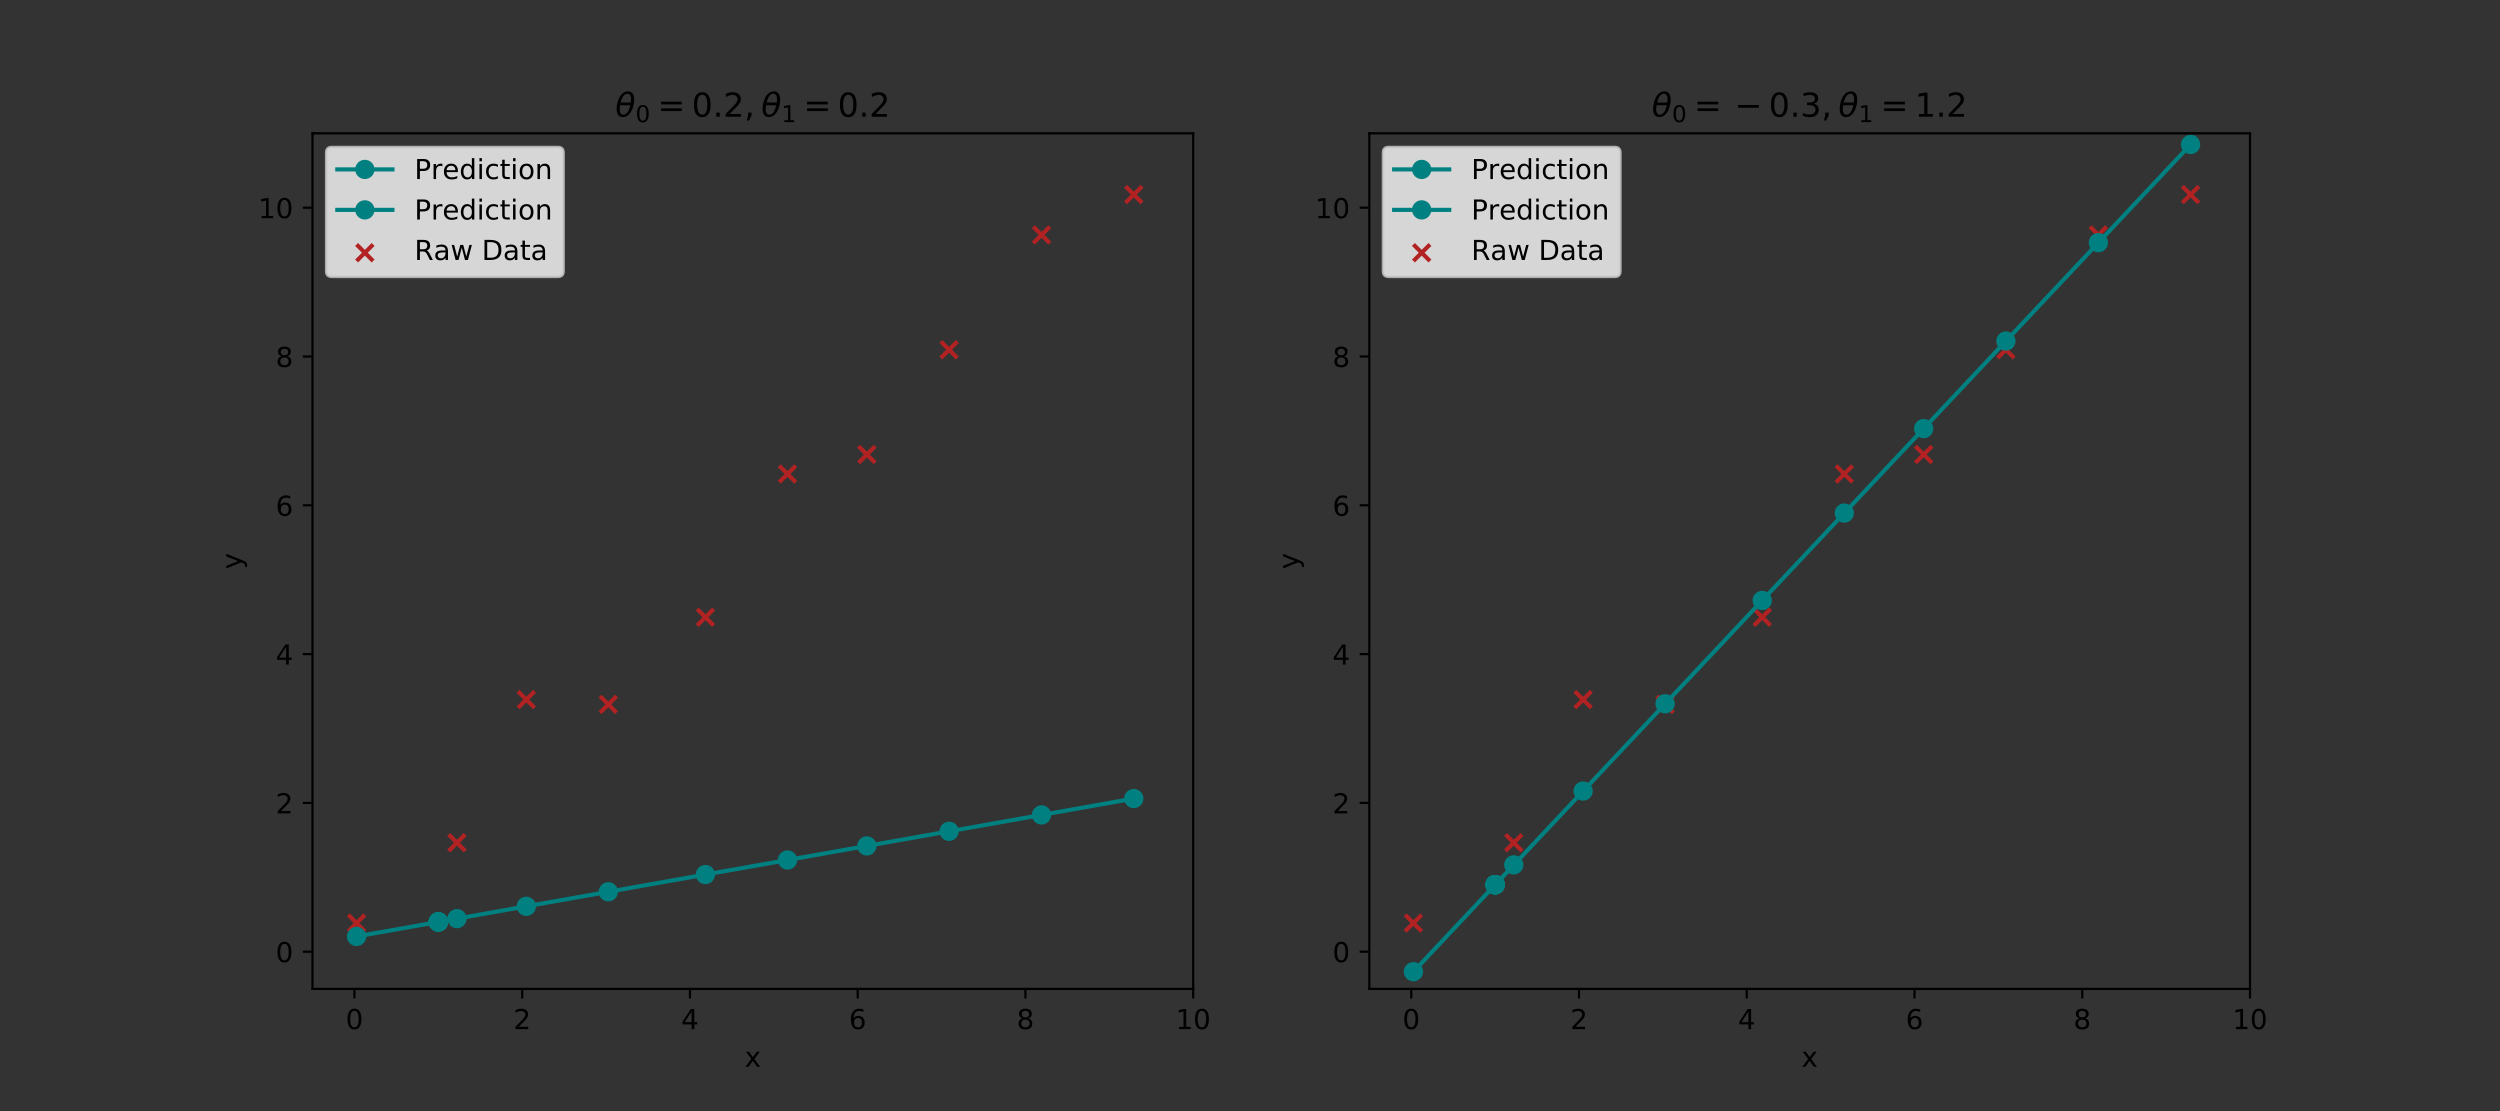 <?xml version="1.0" encoding="utf-8" standalone="no"?>
<!DOCTYPE svg PUBLIC "-//W3C//DTD SVG 1.1//EN"
  "http://www.w3.org/Graphics/SVG/1.1/DTD/svg11.dtd">
<!-- Created with matplotlib (https://matplotlib.org/) -->
<svg height="403.2pt" version="1.1" viewBox="0 0 907.2 403.2" width="907.2pt" xmlns="http://www.w3.org/2000/svg" xmlns:xlink="http://www.w3.org/1999/xlink">
 <rect x="0" y="0" width="907.2" height="403.2" fill="#333333" stroke="none"/>
 <defs>
  <style type="text/css">
*{stroke-linecap:butt;stroke-linejoin:round;}
  </style>
 </defs>
 <g id="figure_1">
  <g id="patch_1">
   <path d="M 0 403.2 
L 907.2 403.2 
L 907.2 0 
L 0 0 
z
" style="fill:none;"/>
  </g>
  <g id="axes_1">
   <g id="patch_2">
    <path d="M 113.4 358.848 
L 432.982 358.848 
L 432.982 48.384 
L 113.4 48.384 
z
" style="fill:none;"/>
   </g>
   <g id="PathCollection_1">
    <defs>
     <path d="M -3 3 
L 3 -3 
M -3 -3 
L 3 3 
" id="m7ad3e71266" style="stroke:#b22222;stroke-width:1.5;"/>
    </defs>
    <g clip-path="url(#p400c202d11)">
     <use style="fill:#b22222;stroke:#b22222;stroke-width:1.5;" x="129.403" xlink:href="#m7ad3e71266" y="334.972"/>
     <use style="fill:#b22222;stroke:#b22222;stroke-width:1.5;" x="165.822" xlink:href="#m7ad3e71266" y="305.809"/>
     <use style="fill:#b22222;stroke:#b22222;stroke-width:1.5;" x="190.991" xlink:href="#m7ad3e71266" y="253.863"/>
     <use style="fill:#b22222;stroke:#b22222;stroke-width:1.5;" x="220.742" xlink:href="#m7ad3e71266" y="255.618"/>
     <use style="fill:#b22222;stroke:#b22222;stroke-width:1.5;" x="255.979" xlink:href="#m7ad3e71266" y="223.978"/>
     <use style="fill:#b22222;stroke:#b22222;stroke-width:1.5;" x="285.77" xlink:href="#m7ad3e71266" y="172.006"/>
     <use style="fill:#b22222;stroke:#b22222;stroke-width:1.5;" x="314.57" xlink:href="#m7ad3e71266" y="164.937"/>
     <use style="fill:#b22222;stroke:#b22222;stroke-width:1.5;" x="344.411" xlink:href="#m7ad3e71266" y="126.914"/>
     <use style="fill:#b22222;stroke:#b22222;stroke-width:1.5;" x="377.956" xlink:href="#m7ad3e71266" y="85.252"/>
     <use style="fill:#b22222;stroke:#b22222;stroke-width:1.5;" x="411.428" xlink:href="#m7ad3e71266" y="70.608"/>
    </g>
   </g>
   <g id="matplotlib.axis_1">
    <g id="xtick_1">
     <g id="line2d_1">
      <defs>
       <path d="M 0 0 
L 0 3.5 
" id="m3b7dc8e3bc" style="stroke:#000000;stroke-width:0.8;"/>
      </defs>
      <g>
       <use style="stroke:#000000;stroke-width:0.8;" x="128.618" xlink:href="#m3b7dc8e3bc" y="358.848"/>
      </g>
     </g>
     <g id="text_1">
      <!-- 0 -->
      <defs>
       <path d="M 31.781 66.406 
Q 24.172 66.406 20.328 58.906 
Q 16.5 51.422 16.5 36.375 
Q 16.5 21.391 20.328 13.891 
Q 24.172 6.391 31.781 6.391 
Q 39.453 6.391 43.281 13.891 
Q 47.125 21.391 47.125 36.375 
Q 47.125 51.422 43.281 58.906 
Q 39.453 66.406 31.781 66.406 
z
M 31.781 74.219 
Q 44.047 74.219 50.516 64.516 
Q 56.984 54.828 56.984 36.375 
Q 56.984 17.969 50.516 8.266 
Q 44.047 -1.422 31.781 -1.422 
Q 19.531 -1.422 13.062 8.266 
Q 6.594 17.969 6.594 36.375 
Q 6.594 54.828 13.062 64.516 
Q 19.531 74.219 31.781 74.219 
z
" id="DejaVuSans-48"/>
      </defs>
      <g transform="translate(125.437 373.446)scale(0.1 -0.1)">
       <use xlink:href="#DejaVuSans-48"/>
      </g>
     </g>
    </g>
    <g id="xtick_2">
     <g id="line2d_2">
      <g>
       <use style="stroke:#000000;stroke-width:0.8;" x="189.491" xlink:href="#m3b7dc8e3bc" y="358.848"/>
      </g>
     </g>
     <g id="text_2">
      <!-- 2 -->
      <defs>
       <path d="M 19.188 8.297 
L 53.609 8.297 
L 53.609 0 
L 7.328 0 
L 7.328 8.297 
Q 12.938 14.109 22.625 23.891 
Q 32.328 33.688 34.812 36.531 
Q 39.547 41.844 41.422 45.531 
Q 43.312 49.219 43.312 52.781 
Q 43.312 58.594 39.234 62.25 
Q 35.156 65.922 28.609 65.922 
Q 23.969 65.922 18.812 64.312 
Q 13.672 62.703 7.812 59.422 
L 7.812 69.391 
Q 13.766 71.781 18.938 73 
Q 24.125 74.219 28.422 74.219 
Q 39.75 74.219 46.484 68.547 
Q 53.219 62.891 53.219 53.422 
Q 53.219 48.922 51.531 44.891 
Q 49.859 40.875 45.406 35.406 
Q 44.188 33.984 37.641 27.219 
Q 31.109 20.453 19.188 8.297 
z
" id="DejaVuSans-50"/>
      </defs>
      <g transform="translate(186.31 373.446)scale(0.1 -0.1)">
       <use xlink:href="#DejaVuSans-50"/>
      </g>
     </g>
    </g>
    <g id="xtick_3">
     <g id="line2d_3">
      <g>
       <use style="stroke:#000000;stroke-width:0.8;" x="250.364" xlink:href="#m3b7dc8e3bc" y="358.848"/>
      </g>
     </g>
     <g id="text_3">
      <!-- 4 -->
      <defs>
       <path d="M 37.797 64.312 
L 12.891 25.391 
L 37.797 25.391 
z
M 35.203 72.906 
L 47.609 72.906 
L 47.609 25.391 
L 58.016 25.391 
L 58.016 17.188 
L 47.609 17.188 
L 47.609 0 
L 37.797 0 
L 37.797 17.188 
L 4.891 17.188 
L 4.891 26.703 
z
" id="DejaVuSans-52"/>
      </defs>
      <g transform="translate(247.182 373.446)scale(0.1 -0.1)">
       <use xlink:href="#DejaVuSans-52"/>
      </g>
     </g>
    </g>
    <g id="xtick_4">
     <g id="line2d_4">
      <g>
       <use style="stroke:#000000;stroke-width:0.8;" x="311.236" xlink:href="#m3b7dc8e3bc" y="358.848"/>
      </g>
     </g>
     <g id="text_4">
      <!-- 6 -->
      <defs>
       <path d="M 33.016 40.375 
Q 26.375 40.375 22.484 35.828 
Q 18.609 31.297 18.609 23.391 
Q 18.609 15.531 22.484 10.953 
Q 26.375 6.391 33.016 6.391 
Q 39.656 6.391 43.531 10.953 
Q 47.406 15.531 47.406 23.391 
Q 47.406 31.297 43.531 35.828 
Q 39.656 40.375 33.016 40.375 
z
M 52.594 71.297 
L 52.594 62.312 
Q 48.875 64.062 45.094 64.984 
Q 41.312 65.922 37.594 65.922 
Q 27.828 65.922 22.672 59.328 
Q 17.531 52.734 16.797 39.406 
Q 19.672 43.656 24.016 45.922 
Q 28.375 48.188 33.594 48.188 
Q 44.578 48.188 50.953 41.516 
Q 57.328 34.859 57.328 23.391 
Q 57.328 12.156 50.688 5.359 
Q 44.047 -1.422 33.016 -1.422 
Q 20.359 -1.422 13.672 8.266 
Q 6.984 17.969 6.984 36.375 
Q 6.984 53.656 15.188 63.938 
Q 23.391 74.219 37.203 74.219 
Q 40.922 74.219 44.703 73.484 
Q 48.484 72.75 52.594 71.297 
z
" id="DejaVuSans-54"/>
      </defs>
      <g transform="translate(308.055 373.446)scale(0.1 -0.1)">
       <use xlink:href="#DejaVuSans-54"/>
      </g>
     </g>
    </g>
    <g id="xtick_5">
     <g id="line2d_5">
      <g>
       <use style="stroke:#000000;stroke-width:0.8;" x="372.109" xlink:href="#m3b7dc8e3bc" y="358.848"/>
      </g>
     </g>
     <g id="text_5">
      <!-- 8 -->
      <defs>
       <path d="M 31.781 34.625 
Q 24.75 34.625 20.719 30.859 
Q 16.703 27.094 16.703 20.516 
Q 16.703 13.922 20.719 10.156 
Q 24.75 6.391 31.781 6.391 
Q 38.812 6.391 42.859 10.172 
Q 46.922 13.969 46.922 20.516 
Q 46.922 27.094 42.891 30.859 
Q 38.875 34.625 31.781 34.625 
z
M 21.922 38.812 
Q 15.578 40.375 12.031 44.719 
Q 8.5 49.078 8.5 55.328 
Q 8.5 64.062 14.719 69.141 
Q 20.953 74.219 31.781 74.219 
Q 42.672 74.219 48.875 69.141 
Q 55.078 64.062 55.078 55.328 
Q 55.078 49.078 51.531 44.719 
Q 48 40.375 41.703 38.812 
Q 48.828 37.156 52.797 32.312 
Q 56.781 27.484 56.781 20.516 
Q 56.781 9.906 50.312 4.234 
Q 43.844 -1.422 31.781 -1.422 
Q 19.734 -1.422 13.25 4.234 
Q 6.781 9.906 6.781 20.516 
Q 6.781 27.484 10.781 32.312 
Q 14.797 37.156 21.922 38.812 
z
M 18.312 54.391 
Q 18.312 48.734 21.844 45.562 
Q 25.391 42.391 31.781 42.391 
Q 38.141 42.391 41.719 45.562 
Q 45.312 48.734 45.312 54.391 
Q 45.312 60.062 41.719 63.234 
Q 38.141 66.406 31.781 66.406 
Q 25.391 66.406 21.844 63.234 
Q 18.312 60.062 18.312 54.391 
z
" id="DejaVuSans-56"/>
      </defs>
      <g transform="translate(368.928 373.446)scale(0.1 -0.1)">
       <use xlink:href="#DejaVuSans-56"/>
      </g>
     </g>
    </g>
    <g id="xtick_6">
     <g id="line2d_6">
      <g>
       <use style="stroke:#000000;stroke-width:0.8;" x="432.982" xlink:href="#m3b7dc8e3bc" y="358.848"/>
      </g>
     </g>
     <g id="text_6">
      <!-- 10 -->
      <defs>
       <path d="M 12.406 8.297 
L 28.516 8.297 
L 28.516 63.922 
L 10.984 60.406 
L 10.984 69.391 
L 28.422 72.906 
L 38.281 72.906 
L 38.281 8.297 
L 54.391 8.297 
L 54.391 0 
L 12.406 0 
z
" id="DejaVuSans-49"/>
      </defs>
      <g transform="translate(426.619 373.446)scale(0.1 -0.1)">
       <use xlink:href="#DejaVuSans-49"/>
       <use x="63.623" xlink:href="#DejaVuSans-48"/>
      </g>
     </g>
    </g>
    <g id="text_7">
     <!-- x -->
     <defs>
      <path d="M 54.891 54.688 
L 35.109 28.078 
L 55.906 0 
L 45.312 0 
L 29.391 21.484 
L 13.484 0 
L 2.875 0 
L 24.125 28.609 
L 4.688 54.688 
L 15.281 54.688 
L 29.781 35.203 
L 44.281 54.688 
z
" id="DejaVuSans-120"/>
     </defs>
     <g transform="translate(270.232 387.125)scale(0.1 -0.1)">
      <use xlink:href="#DejaVuSans-120"/>
     </g>
    </g>
   </g>
   <g id="matplotlib.axis_2">
    <g id="ytick_1">
     <g id="line2d_7">
      <defs>
       <path d="M 0 0 
L -3.5 0 
" id="mbfbfb8fb39" style="stroke:#000000;stroke-width:0.8;"/>
      </defs>
      <g>
       <use style="stroke:#000000;stroke-width:0.8;" x="113.4" xlink:href="#mbfbfb8fb39" y="345.35"/>
      </g>
     </g>
     <g id="text_8">
      <!-- 0 -->
      <g transform="translate(100.037 349.149)scale(0.1 -0.1)">
       <use xlink:href="#DejaVuSans-48"/>
      </g>
     </g>
    </g>
    <g id="ytick_2">
     <g id="line2d_8">
      <g>
       <use style="stroke:#000000;stroke-width:0.8;" x="113.4" xlink:href="#mbfbfb8fb39" y="291.356"/>
      </g>
     </g>
     <g id="text_9">
      <!-- 2 -->
      <g transform="translate(100.037 295.155)scale(0.1 -0.1)">
       <use xlink:href="#DejaVuSans-50"/>
      </g>
     </g>
    </g>
    <g id="ytick_3">
     <g id="line2d_9">
      <g>
       <use style="stroke:#000000;stroke-width:0.8;" x="113.4" xlink:href="#mbfbfb8fb39" y="237.362"/>
      </g>
     </g>
     <g id="text_10">
      <!-- 4 -->
      <g transform="translate(100.037 241.161)scale(0.1 -0.1)">
       <use xlink:href="#DejaVuSans-52"/>
      </g>
     </g>
    </g>
    <g id="ytick_4">
     <g id="line2d_10">
      <g>
       <use style="stroke:#000000;stroke-width:0.8;" x="113.4" xlink:href="#mbfbfb8fb39" y="183.368"/>
      </g>
     </g>
     <g id="text_11">
      <!-- 6 -->
      <g transform="translate(100.037 187.168)scale(0.1 -0.1)">
       <use xlink:href="#DejaVuSans-54"/>
      </g>
     </g>
    </g>
    <g id="ytick_5">
     <g id="line2d_11">
      <g>
       <use style="stroke:#000000;stroke-width:0.8;" x="113.4" xlink:href="#mbfbfb8fb39" y="129.375"/>
      </g>
     </g>
     <g id="text_12">
      <!-- 8 -->
      <g transform="translate(100.037 133.174)scale(0.1 -0.1)">
       <use xlink:href="#DejaVuSans-56"/>
      </g>
     </g>
    </g>
    <g id="ytick_6">
     <g id="line2d_12">
      <g>
       <use style="stroke:#000000;stroke-width:0.8;" x="113.4" xlink:href="#mbfbfb8fb39" y="75.381"/>
      </g>
     </g>
     <g id="text_13">
      <!-- 10 -->
      <g transform="translate(93.675 79.18)scale(0.1 -0.1)">
       <use xlink:href="#DejaVuSans-49"/>
       <use x="63.623" xlink:href="#DejaVuSans-48"/>
      </g>
     </g>
    </g>
    <g id="text_14">
     <!-- y -->
     <defs>
      <path d="M 32.172 -5.078 
Q 28.375 -14.844 24.75 -17.812 
Q 21.141 -20.797 15.094 -20.797 
L 7.906 -20.797 
L 7.906 -13.281 
L 13.188 -13.281 
Q 16.891 -13.281 18.938 -11.516 
Q 21 -9.766 23.484 -3.219 
L 25.094 0.875 
L 2.984 54.688 
L 12.5 54.688 
L 29.594 11.922 
L 46.688 54.688 
L 56.203 54.688 
z
" id="DejaVuSans-121"/>
     </defs>
     <g transform="translate(87.595 206.575)rotate(-90)scale(0.1 -0.1)">
      <use xlink:href="#DejaVuSans-121"/>
     </g>
    </g>
   </g>
   <g id="line2d_13">
    <path clip-path="url(#p400c202d11)" d="M 159.055 334.551 
L 159.055 334.551 
L 159.055 334.551 
L 159.055 334.551 
L 159.055 334.551 
L 159.055 334.551 
L 159.055 334.551 
L 159.055 334.551 
L 159.055 334.551 
L 159.055 334.551 
" style="fill:none;stroke:#008080;stroke-linecap:square;stroke-width:1.5;"/>
    <defs>
     <path d="M 0 3 
C 0.796 3 1.559 2.684 2.121 2.121 
C 2.684 1.559 3 0.796 3 0 
C 3 -0.796 2.684 -1.559 2.121 -2.121 
C 1.559 -2.684 0.796 -3 0 -3 
C -0.796 -3 -1.559 -2.684 -2.121 -2.121 
C -2.684 -1.559 -3 -0.796 -3 0 
C -3 0.796 -2.684 1.559 -2.121 2.121 
C -1.559 2.684 -0.796 3 0 3 
z
" id="m2f82e137e1" style="stroke:#008080;"/>
    </defs>
    <g clip-path="url(#p400c202d11)">
     <use style="fill:#008080;stroke:#008080;" x="159.055" xlink:href="#m2f82e137e1" y="334.551"/>
     <use style="fill:#008080;stroke:#008080;" x="159.055" xlink:href="#m2f82e137e1" y="334.551"/>
     <use style="fill:#008080;stroke:#008080;" x="159.055" xlink:href="#m2f82e137e1" y="334.551"/>
     <use style="fill:#008080;stroke:#008080;" x="159.055" xlink:href="#m2f82e137e1" y="334.551"/>
     <use style="fill:#008080;stroke:#008080;" x="159.055" xlink:href="#m2f82e137e1" y="334.551"/>
     <use style="fill:#008080;stroke:#008080;" x="159.055" xlink:href="#m2f82e137e1" y="334.551"/>
     <use style="fill:#008080;stroke:#008080;" x="159.055" xlink:href="#m2f82e137e1" y="334.551"/>
     <use style="fill:#008080;stroke:#008080;" x="159.055" xlink:href="#m2f82e137e1" y="334.551"/>
     <use style="fill:#008080;stroke:#008080;" x="159.055" xlink:href="#m2f82e137e1" y="334.551"/>
     <use style="fill:#008080;stroke:#008080;" x="159.055" xlink:href="#m2f82e137e1" y="334.551"/>
    </g>
   </g>
   <g id="line2d_14">
    <path clip-path="url(#p400c202d11)" d="M 129.403 339.811 
L 165.822 333.35 
L 190.991 328.885 
L 220.742 323.608 
L 255.979 317.357 
L 285.77 312.072 
L 314.57 306.963 
L 344.411 301.669 
L 377.956 295.718 
L 411.428 289.78 
" style="fill:none;stroke:#008080;stroke-linecap:square;stroke-width:1.5;"/>
    <g clip-path="url(#p400c202d11)">
     <use style="fill:#008080;stroke:#008080;" x="129.403" xlink:href="#m2f82e137e1" y="339.811"/>
     <use style="fill:#008080;stroke:#008080;" x="165.822" xlink:href="#m2f82e137e1" y="333.35"/>
     <use style="fill:#008080;stroke:#008080;" x="190.991" xlink:href="#m2f82e137e1" y="328.885"/>
     <use style="fill:#008080;stroke:#008080;" x="220.742" xlink:href="#m2f82e137e1" y="323.608"/>
     <use style="fill:#008080;stroke:#008080;" x="255.979" xlink:href="#m2f82e137e1" y="317.357"/>
     <use style="fill:#008080;stroke:#008080;" x="285.77" xlink:href="#m2f82e137e1" y="312.072"/>
     <use style="fill:#008080;stroke:#008080;" x="314.57" xlink:href="#m2f82e137e1" y="306.963"/>
     <use style="fill:#008080;stroke:#008080;" x="344.411" xlink:href="#m2f82e137e1" y="301.669"/>
     <use style="fill:#008080;stroke:#008080;" x="377.956" xlink:href="#m2f82e137e1" y="295.718"/>
     <use style="fill:#008080;stroke:#008080;" x="411.428" xlink:href="#m2f82e137e1" y="289.78"/>
    </g>
   </g>
   <g id="patch_3">
    <path d="M 113.4 358.848 
L 113.4 48.384 
" style="fill:none;stroke:#000000;stroke-linecap:square;stroke-linejoin:miter;stroke-width:0.8;"/>
   </g>
   <g id="patch_4">
    <path d="M 432.982 358.848 
L 432.982 48.384 
" style="fill:none;stroke:#000000;stroke-linecap:square;stroke-linejoin:miter;stroke-width:0.8;"/>
   </g>
   <g id="patch_5">
    <path d="M 113.4 358.848 
L 432.982 358.848 
" style="fill:none;stroke:#000000;stroke-linecap:square;stroke-linejoin:miter;stroke-width:0.8;"/>
   </g>
   <g id="patch_6">
    <path d="M 113.4 48.384 
L 432.982 48.384 
" style="fill:none;stroke:#000000;stroke-linecap:square;stroke-linejoin:miter;stroke-width:0.8;"/>
   </g>
   <g id="text_15">
    <!-- $\theta_0 = 0.2, \theta_1=0.2$ -->
    <defs>
     <path d="M 45.516 34.672 
L 14.453 34.672 
Q 12.359 20.062 14.5 13.875 
Q 17.188 6.25 24.469 6.25 
Q 31.781 6.25 37.359 13.922 
Q 42.234 20.656 45.516 34.672 
z
M 47.016 42.969 
Q 48.344 56.844 46.625 61.719 
Q 43.953 69.438 36.766 69.438 
Q 29.297 69.438 23.828 61.812 
Q 19.531 55.672 16.156 42.969 
z
M 38.188 76.766 
Q 49.906 76.766 54.594 66.406 
Q 59.281 56.109 55.719 37.844 
Q 52.203 19.625 43.453 9.281 
Q 34.766 -1.125 23.047 -1.125 
Q 11.281 -1.125 6.641 9.281 
Q 2 19.625 5.516 37.844 
Q 9.078 56.109 17.719 66.406 
Q 26.422 76.766 38.188 76.766 
z
" id="DejaVuSans-Oblique-952"/>
     <path d="M 10.594 45.406 
L 73.188 45.406 
L 73.188 37.203 
L 10.594 37.203 
z
M 10.594 25.484 
L 73.188 25.484 
L 73.188 17.188 
L 10.594 17.188 
z
" id="DejaVuSans-61"/>
     <path d="M 10.688 12.406 
L 21 12.406 
L 21 0 
L 10.688 0 
z
" id="DejaVuSans-46"/>
     <path d="M 11.719 12.406 
L 22.016 12.406 
L 22.016 4 
L 14.016 -11.625 
L 7.719 -11.625 
L 11.719 4 
z
" id="DejaVuSans-44"/>
    </defs>
    <g transform="translate(223.271 42.384)scale(0.12 -0.12)">
     <use transform="translate(0 0.234)" xlink:href="#DejaVuSans-Oblique-952"/>
     <use transform="translate(61.182 -16.172)scale(0.7)" xlink:href="#DejaVuSans-48"/>
     <use transform="translate(127.935 0.234)" xlink:href="#DejaVuSans-61"/>
     <use transform="translate(231.206 0.234)" xlink:href="#DejaVuSans-48"/>
     <use transform="translate(294.829 0.234)" xlink:href="#DejaVuSans-46"/>
     <use transform="translate(326.538 0.234)" xlink:href="#DejaVuSans-50"/>
     <use transform="translate(390.161 0.234)" xlink:href="#DejaVuSans-44"/>
     <use transform="translate(441.431 0.234)" xlink:href="#DejaVuSans-Oblique-952"/>
     <use transform="translate(502.612 -16.172)scale(0.7)" xlink:href="#DejaVuSans-49"/>
     <use transform="translate(569.365 0.234)" xlink:href="#DejaVuSans-61"/>
     <use transform="translate(672.637 0.234)" xlink:href="#DejaVuSans-48"/>
     <use transform="translate(736.26 0.234)" xlink:href="#DejaVuSans-46"/>
     <use transform="translate(767.969 0.234)" xlink:href="#DejaVuSans-50"/>
    </g>
   </g>
   <g id="legend_1">
    <g id="patch_7">
     <path d="M 120.4 100.418 
L 202.469 100.418 
Q 204.469 100.418 204.469 98.418 
L 204.469 55.384 
Q 204.469 53.384 202.469 53.384 
L 120.4 53.384 
Q 118.4 53.384 118.4 55.384 
L 118.4 98.418 
Q 118.4 100.418 120.4 100.418 
z
" style="fill:#ffffff;opacity:0.8;stroke:#cccccc;stroke-linejoin:miter;"/>
    </g>
    <g id="line2d_15">
     <path d="M 122.4 61.482 
L 142.4 61.482 
" style="fill:none;stroke:#008080;stroke-linecap:square;stroke-width:1.5;"/>
    </g>
    <g id="line2d_16">
     <g>
      <use style="fill:#008080;stroke:#008080;" x="132.4" xlink:href="#m2f82e137e1" y="61.482"/>
     </g>
    </g>
    <g id="text_16">
     <!-- Prediction -->
     <defs>
      <path d="M 19.672 64.797 
L 19.672 37.406 
L 32.078 37.406 
Q 38.969 37.406 42.719 40.969 
Q 46.484 44.531 46.484 51.125 
Q 46.484 57.672 42.719 61.234 
Q 38.969 64.797 32.078 64.797 
z
M 9.812 72.906 
L 32.078 72.906 
Q 44.344 72.906 50.609 67.359 
Q 56.891 61.812 56.891 51.125 
Q 56.891 40.328 50.609 34.812 
Q 44.344 29.297 32.078 29.297 
L 19.672 29.297 
L 19.672 0 
L 9.812 0 
z
" id="DejaVuSans-80"/>
      <path d="M 41.109 46.297 
Q 39.594 47.172 37.812 47.578 
Q 36.031 48 33.891 48 
Q 26.266 48 22.188 43.047 
Q 18.109 38.094 18.109 28.812 
L 18.109 0 
L 9.078 0 
L 9.078 54.688 
L 18.109 54.688 
L 18.109 46.188 
Q 20.953 51.172 25.484 53.578 
Q 30.031 56 36.531 56 
Q 37.453 56 38.578 55.875 
Q 39.703 55.766 41.062 55.516 
z
" id="DejaVuSans-114"/>
      <path d="M 56.203 29.594 
L 56.203 25.203 
L 14.891 25.203 
Q 15.484 15.922 20.484 11.062 
Q 25.484 6.203 34.422 6.203 
Q 39.594 6.203 44.453 7.469 
Q 49.312 8.734 54.109 11.281 
L 54.109 2.781 
Q 49.266 0.734 44.188 -0.344 
Q 39.109 -1.422 33.891 -1.422 
Q 20.797 -1.422 13.156 6.188 
Q 5.516 13.812 5.516 26.812 
Q 5.516 40.234 12.766 48.109 
Q 20.016 56 32.328 56 
Q 43.359 56 49.781 48.891 
Q 56.203 41.797 56.203 29.594 
z
M 47.219 32.234 
Q 47.125 39.594 43.094 43.984 
Q 39.062 48.391 32.422 48.391 
Q 24.906 48.391 20.391 44.141 
Q 15.875 39.891 15.188 32.172 
z
" id="DejaVuSans-101"/>
      <path d="M 45.406 46.391 
L 45.406 75.984 
L 54.391 75.984 
L 54.391 0 
L 45.406 0 
L 45.406 8.203 
Q 42.578 3.328 38.25 0.953 
Q 33.938 -1.422 27.875 -1.422 
Q 17.969 -1.422 11.734 6.484 
Q 5.516 14.406 5.516 27.297 
Q 5.516 40.188 11.734 48.094 
Q 17.969 56 27.875 56 
Q 33.938 56 38.25 53.625 
Q 42.578 51.266 45.406 46.391 
z
M 14.797 27.297 
Q 14.797 17.391 18.875 11.75 
Q 22.953 6.109 30.078 6.109 
Q 37.203 6.109 41.297 11.75 
Q 45.406 17.391 45.406 27.297 
Q 45.406 37.203 41.297 42.844 
Q 37.203 48.484 30.078 48.484 
Q 22.953 48.484 18.875 42.844 
Q 14.797 37.203 14.797 27.297 
z
" id="DejaVuSans-100"/>
      <path d="M 9.422 54.688 
L 18.406 54.688 
L 18.406 0 
L 9.422 0 
z
M 9.422 75.984 
L 18.406 75.984 
L 18.406 64.594 
L 9.422 64.594 
z
" id="DejaVuSans-105"/>
      <path d="M 48.781 52.594 
L 48.781 44.188 
Q 44.969 46.297 41.141 47.344 
Q 37.312 48.391 33.406 48.391 
Q 24.656 48.391 19.812 42.844 
Q 14.984 37.312 14.984 27.297 
Q 14.984 17.281 19.812 11.734 
Q 24.656 6.203 33.406 6.203 
Q 37.312 6.203 41.141 7.25 
Q 44.969 8.297 48.781 10.406 
L 48.781 2.094 
Q 45.016 0.344 40.984 -0.531 
Q 36.969 -1.422 32.422 -1.422 
Q 20.062 -1.422 12.781 6.344 
Q 5.516 14.109 5.516 27.297 
Q 5.516 40.672 12.859 48.328 
Q 20.219 56 33.016 56 
Q 37.156 56 41.109 55.141 
Q 45.062 54.297 48.781 52.594 
z
" id="DejaVuSans-99"/>
      <path d="M 18.312 70.219 
L 18.312 54.688 
L 36.812 54.688 
L 36.812 47.703 
L 18.312 47.703 
L 18.312 18.016 
Q 18.312 11.328 20.141 9.422 
Q 21.969 7.516 27.594 7.516 
L 36.812 7.516 
L 36.812 0 
L 27.594 0 
Q 17.188 0 13.234 3.875 
Q 9.281 7.766 9.281 18.016 
L 9.281 47.703 
L 2.688 47.703 
L 2.688 54.688 
L 9.281 54.688 
L 9.281 70.219 
z
" id="DejaVuSans-116"/>
      <path d="M 30.609 48.391 
Q 23.391 48.391 19.188 42.75 
Q 14.984 37.109 14.984 27.297 
Q 14.984 17.484 19.156 11.844 
Q 23.344 6.203 30.609 6.203 
Q 37.797 6.203 41.984 11.859 
Q 46.188 17.531 46.188 27.297 
Q 46.188 37.016 41.984 42.703 
Q 37.797 48.391 30.609 48.391 
z
M 30.609 56 
Q 42.328 56 49.016 48.375 
Q 55.719 40.766 55.719 27.297 
Q 55.719 13.875 49.016 6.219 
Q 42.328 -1.422 30.609 -1.422 
Q 18.844 -1.422 12.172 6.219 
Q 5.516 13.875 5.516 27.297 
Q 5.516 40.766 12.172 48.375 
Q 18.844 56 30.609 56 
z
" id="DejaVuSans-111"/>
      <path d="M 54.891 33.016 
L 54.891 0 
L 45.906 0 
L 45.906 32.719 
Q 45.906 40.484 42.875 44.328 
Q 39.844 48.188 33.797 48.188 
Q 26.516 48.188 22.312 43.547 
Q 18.109 38.922 18.109 30.906 
L 18.109 0 
L 9.078 0 
L 9.078 54.688 
L 18.109 54.688 
L 18.109 46.188 
Q 21.344 51.125 25.703 53.562 
Q 30.078 56 35.797 56 
Q 45.219 56 50.047 50.172 
Q 54.891 44.344 54.891 33.016 
z
" id="DejaVuSans-110"/>
     </defs>
     <g transform="translate(150.4 64.982)scale(0.1 -0.1)">
      <use xlink:href="#DejaVuSans-80"/>
      <use x="60.287" xlink:href="#DejaVuSans-114"/>
      <use x="101.369" xlink:href="#DejaVuSans-101"/>
      <use x="162.893" xlink:href="#DejaVuSans-100"/>
      <use x="226.369" xlink:href="#DejaVuSans-105"/>
      <use x="254.152" xlink:href="#DejaVuSans-99"/>
      <use x="309.133" xlink:href="#DejaVuSans-116"/>
      <use x="348.342" xlink:href="#DejaVuSans-105"/>
      <use x="376.125" xlink:href="#DejaVuSans-111"/>
      <use x="437.307" xlink:href="#DejaVuSans-110"/>
     </g>
    </g>
    <g id="line2d_17">
     <path d="M 122.4 76.161 
L 142.4 76.161 
" style="fill:none;stroke:#008080;stroke-linecap:square;stroke-width:1.5;"/>
    </g>
    <g id="line2d_18">
     <g>
      <use style="fill:#008080;stroke:#008080;" x="132.4" xlink:href="#m2f82e137e1" y="76.161"/>
     </g>
    </g>
    <g id="text_17">
     <!-- Prediction -->
     <g transform="translate(150.4 79.661)scale(0.1 -0.1)">
      <use xlink:href="#DejaVuSans-80"/>
      <use x="60.287" xlink:href="#DejaVuSans-114"/>
      <use x="101.369" xlink:href="#DejaVuSans-101"/>
      <use x="162.893" xlink:href="#DejaVuSans-100"/>
      <use x="226.369" xlink:href="#DejaVuSans-105"/>
      <use x="254.152" xlink:href="#DejaVuSans-99"/>
      <use x="309.133" xlink:href="#DejaVuSans-116"/>
      <use x="348.342" xlink:href="#DejaVuSans-105"/>
      <use x="376.125" xlink:href="#DejaVuSans-111"/>
      <use x="437.307" xlink:href="#DejaVuSans-110"/>
     </g>
    </g>
    <g id="PathCollection_2">
     <g>
      <use style="fill:#b22222;stroke:#b22222;stroke-width:1.5;" x="132.4" xlink:href="#m7ad3e71266" y="91.714"/>
     </g>
    </g>
    <g id="text_18">
     <!-- Raw Data -->
     <defs>
      <path d="M 44.391 34.188 
Q 47.562 33.109 50.562 29.594 
Q 53.562 26.078 56.594 19.922 
L 66.609 0 
L 56 0 
L 46.688 18.703 
Q 43.062 26.031 39.672 28.422 
Q 36.281 30.812 30.422 30.812 
L 19.672 30.812 
L 19.672 0 
L 9.812 0 
L 9.812 72.906 
L 32.078 72.906 
Q 44.578 72.906 50.734 67.672 
Q 56.891 62.453 56.891 51.906 
Q 56.891 45.016 53.688 40.469 
Q 50.484 35.938 44.391 34.188 
z
M 19.672 64.797 
L 19.672 38.922 
L 32.078 38.922 
Q 39.203 38.922 42.844 42.219 
Q 46.484 45.516 46.484 51.906 
Q 46.484 58.297 42.844 61.547 
Q 39.203 64.797 32.078 64.797 
z
" id="DejaVuSans-82"/>
      <path d="M 34.281 27.484 
Q 23.391 27.484 19.188 25 
Q 14.984 22.516 14.984 16.5 
Q 14.984 11.719 18.141 8.906 
Q 21.297 6.109 26.703 6.109 
Q 34.188 6.109 38.703 11.406 
Q 43.219 16.703 43.219 25.484 
L 43.219 27.484 
z
M 52.203 31.203 
L 52.203 0 
L 43.219 0 
L 43.219 8.297 
Q 40.141 3.328 35.547 0.953 
Q 30.953 -1.422 24.312 -1.422 
Q 15.922 -1.422 10.953 3.297 
Q 6 8.016 6 15.922 
Q 6 25.141 12.172 29.828 
Q 18.359 34.516 30.609 34.516 
L 43.219 34.516 
L 43.219 35.406 
Q 43.219 41.609 39.141 45 
Q 35.062 48.391 27.688 48.391 
Q 23 48.391 18.547 47.266 
Q 14.109 46.141 10.016 43.891 
L 10.016 52.203 
Q 14.938 54.109 19.578 55.047 
Q 24.219 56 28.609 56 
Q 40.484 56 46.344 49.844 
Q 52.203 43.703 52.203 31.203 
z
" id="DejaVuSans-97"/>
      <path d="M 4.203 54.688 
L 13.188 54.688 
L 24.422 12.016 
L 35.594 54.688 
L 46.188 54.688 
L 57.422 12.016 
L 68.609 54.688 
L 77.594 54.688 
L 63.281 0 
L 52.688 0 
L 40.922 44.828 
L 29.109 0 
L 18.5 0 
z
" id="DejaVuSans-119"/>
      <path id="DejaVuSans-32"/>
      <path d="M 19.672 64.797 
L 19.672 8.109 
L 31.594 8.109 
Q 46.688 8.109 53.688 14.938 
Q 60.688 21.781 60.688 36.531 
Q 60.688 51.172 53.688 57.984 
Q 46.688 64.797 31.594 64.797 
z
M 9.812 72.906 
L 30.078 72.906 
Q 51.266 72.906 61.172 64.094 
Q 71.094 55.281 71.094 36.531 
Q 71.094 17.672 61.125 8.828 
Q 51.172 0 30.078 0 
L 9.812 0 
z
" id="DejaVuSans-68"/>
     </defs>
     <g transform="translate(150.4 94.339)scale(0.1 -0.1)">
      <use xlink:href="#DejaVuSans-82"/>
      <use x="69.451" xlink:href="#DejaVuSans-97"/>
      <use x="130.73" xlink:href="#DejaVuSans-119"/>
      <use x="212.518" xlink:href="#DejaVuSans-32"/>
      <use x="244.305" xlink:href="#DejaVuSans-68"/>
      <use x="321.307" xlink:href="#DejaVuSans-97"/>
      <use x="382.586" xlink:href="#DejaVuSans-116"/>
      <use x="421.795" xlink:href="#DejaVuSans-97"/>
     </g>
    </g>
   </g>
  </g>
  <g id="axes_2">
   <g id="patch_8">
    <path d="M 496.898 358.848 
L 816.48 358.848 
L 816.48 48.384 
L 496.898 48.384 
z
" style="fill:none;"/>
   </g>
   <g id="PathCollection_3">
    <g clip-path="url(#pcbb7b0a3fb)">
     <use style="fill:#b22222;stroke:#b22222;stroke-width:1.5;" x="512.902" xlink:href="#m7ad3e71266" y="334.972"/>
     <use style="fill:#b22222;stroke:#b22222;stroke-width:1.5;" x="549.32" xlink:href="#m7ad3e71266" y="305.809"/>
     <use style="fill:#b22222;stroke:#b22222;stroke-width:1.5;" x="574.489" xlink:href="#m7ad3e71266" y="253.863"/>
     <use style="fill:#b22222;stroke:#b22222;stroke-width:1.5;" x="604.24" xlink:href="#m7ad3e71266" y="255.618"/>
     <use style="fill:#b22222;stroke:#b22222;stroke-width:1.5;" x="639.477" xlink:href="#m7ad3e71266" y="223.978"/>
     <use style="fill:#b22222;stroke:#b22222;stroke-width:1.5;" x="669.268" xlink:href="#m7ad3e71266" y="172.006"/>
     <use style="fill:#b22222;stroke:#b22222;stroke-width:1.5;" x="698.068" xlink:href="#m7ad3e71266" y="164.937"/>
     <use style="fill:#b22222;stroke:#b22222;stroke-width:1.5;" x="727.909" xlink:href="#m7ad3e71266" y="126.914"/>
     <use style="fill:#b22222;stroke:#b22222;stroke-width:1.5;" x="761.454" xlink:href="#m7ad3e71266" y="85.252"/>
     <use style="fill:#b22222;stroke:#b22222;stroke-width:1.5;" x="794.926" xlink:href="#m7ad3e71266" y="70.608"/>
    </g>
   </g>
   <g id="matplotlib.axis_3">
    <g id="xtick_7">
     <g id="line2d_19">
      <g>
       <use style="stroke:#000000;stroke-width:0.8;" x="512.116" xlink:href="#m3b7dc8e3bc" y="358.848"/>
      </g>
     </g>
     <g id="text_19">
      <!-- 0 -->
      <g transform="translate(508.935 373.446)scale(0.1 -0.1)">
       <use xlink:href="#DejaVuSans-48"/>
      </g>
     </g>
    </g>
    <g id="xtick_8">
     <g id="line2d_20">
      <g>
       <use style="stroke:#000000;stroke-width:0.8;" x="572.989" xlink:href="#m3b7dc8e3bc" y="358.848"/>
      </g>
     </g>
     <g id="text_20">
      <!-- 2 -->
      <g transform="translate(569.808 373.446)scale(0.1 -0.1)">
       <use xlink:href="#DejaVuSans-50"/>
      </g>
     </g>
    </g>
    <g id="xtick_9">
     <g id="line2d_21">
      <g>
       <use style="stroke:#000000;stroke-width:0.8;" x="633.862" xlink:href="#m3b7dc8e3bc" y="358.848"/>
      </g>
     </g>
     <g id="text_21">
      <!-- 4 -->
      <g transform="translate(630.681 373.446)scale(0.1 -0.1)">
       <use xlink:href="#DejaVuSans-52"/>
      </g>
     </g>
    </g>
    <g id="xtick_10">
     <g id="line2d_22">
      <g>
       <use style="stroke:#000000;stroke-width:0.8;" x="694.735" xlink:href="#m3b7dc8e3bc" y="358.848"/>
      </g>
     </g>
     <g id="text_22">
      <!-- 6 -->
      <g transform="translate(691.553 373.446)scale(0.1 -0.1)">
       <use xlink:href="#DejaVuSans-54"/>
      </g>
     </g>
    </g>
    <g id="xtick_11">
     <g id="line2d_23">
      <g>
       <use style="stroke:#000000;stroke-width:0.8;" x="755.607" xlink:href="#m3b7dc8e3bc" y="358.848"/>
      </g>
     </g>
     <g id="text_23">
      <!-- 8 -->
      <g transform="translate(752.426 373.446)scale(0.1 -0.1)">
       <use xlink:href="#DejaVuSans-56"/>
      </g>
     </g>
    </g>
    <g id="xtick_12">
     <g id="line2d_24">
      <g>
       <use style="stroke:#000000;stroke-width:0.8;" x="816.48" xlink:href="#m3b7dc8e3bc" y="358.848"/>
      </g>
     </g>
     <g id="text_24">
      <!-- 10 -->
      <g transform="translate(810.117 373.446)scale(0.1 -0.1)">
       <use xlink:href="#DejaVuSans-49"/>
       <use x="63.623" xlink:href="#DejaVuSans-48"/>
      </g>
     </g>
    </g>
    <g id="text_25">
     <!-- x -->
     <g transform="translate(653.73 387.125)scale(0.1 -0.1)">
      <use xlink:href="#DejaVuSans-120"/>
     </g>
    </g>
   </g>
   <g id="matplotlib.axis_4">
    <g id="ytick_7">
     <g id="line2d_25">
      <g>
       <use style="stroke:#000000;stroke-width:0.8;" x="496.898" xlink:href="#mbfbfb8fb39" y="345.35"/>
      </g>
     </g>
     <g id="text_26">
      <!-- 0 -->
      <g transform="translate(483.536 349.149)scale(0.1 -0.1)">
       <use xlink:href="#DejaVuSans-48"/>
      </g>
     </g>
    </g>
    <g id="ytick_8">
     <g id="line2d_26">
      <g>
       <use style="stroke:#000000;stroke-width:0.8;" x="496.898" xlink:href="#mbfbfb8fb39" y="291.356"/>
      </g>
     </g>
     <g id="text_27">
      <!-- 2 -->
      <g transform="translate(483.536 295.155)scale(0.1 -0.1)">
       <use xlink:href="#DejaVuSans-50"/>
      </g>
     </g>
    </g>
    <g id="ytick_9">
     <g id="line2d_27">
      <g>
       <use style="stroke:#000000;stroke-width:0.8;" x="496.898" xlink:href="#mbfbfb8fb39" y="237.362"/>
      </g>
     </g>
     <g id="text_28">
      <!-- 4 -->
      <g transform="translate(483.536 241.161)scale(0.1 -0.1)">
       <use xlink:href="#DejaVuSans-52"/>
      </g>
     </g>
    </g>
    <g id="ytick_10">
     <g id="line2d_28">
      <g>
       <use style="stroke:#000000;stroke-width:0.8;" x="496.898" xlink:href="#mbfbfb8fb39" y="183.368"/>
      </g>
     </g>
     <g id="text_29">
      <!-- 6 -->
      <g transform="translate(483.536 187.168)scale(0.1 -0.1)">
       <use xlink:href="#DejaVuSans-54"/>
      </g>
     </g>
    </g>
    <g id="ytick_11">
     <g id="line2d_29">
      <g>
       <use style="stroke:#000000;stroke-width:0.8;" x="496.898" xlink:href="#mbfbfb8fb39" y="129.375"/>
      </g>
     </g>
     <g id="text_30">
      <!-- 8 -->
      <g transform="translate(483.536 133.174)scale(0.1 -0.1)">
       <use xlink:href="#DejaVuSans-56"/>
      </g>
     </g>
    </g>
    <g id="ytick_12">
     <g id="line2d_30">
      <g>
       <use style="stroke:#000000;stroke-width:0.8;" x="496.898" xlink:href="#mbfbfb8fb39" y="75.381"/>
      </g>
     </g>
     <g id="text_31">
      <!-- 10 -->
      <g transform="translate(477.173 79.18)scale(0.1 -0.1)">
       <use xlink:href="#DejaVuSans-49"/>
       <use x="63.623" xlink:href="#DejaVuSans-48"/>
      </g>
     </g>
    </g>
    <g id="text_32">
     <!-- y -->
     <g transform="translate(471.093 206.575)rotate(-90)scale(0.1 -0.1)">
      <use xlink:href="#DejaVuSans-121"/>
     </g>
    </g>
   </g>
   <g id="line2d_31">
    <path clip-path="url(#pcbb7b0a3fb)" d="M 542.553 321.052 
L 542.553 321.052 
L 542.553 321.052 
L 542.553 321.052 
L 542.553 321.052 
L 542.553 321.052 
L 542.553 321.052 
L 542.553 321.052 
L 542.553 321.052 
L 542.553 321.052 
" style="fill:none;stroke:#008080;stroke-linecap:square;stroke-width:1.5;"/>
    <g clip-path="url(#pcbb7b0a3fb)">
     <use style="fill:#008080;stroke:#008080;" x="542.553" xlink:href="#m2f82e137e1" y="321.052"/>
     <use style="fill:#008080;stroke:#008080;" x="542.553" xlink:href="#m2f82e137e1" y="321.052"/>
     <use style="fill:#008080;stroke:#008080;" x="542.553" xlink:href="#m2f82e137e1" y="321.052"/>
     <use style="fill:#008080;stroke:#008080;" x="542.553" xlink:href="#m2f82e137e1" y="321.052"/>
     <use style="fill:#008080;stroke:#008080;" x="542.553" xlink:href="#m2f82e137e1" y="321.052"/>
     <use style="fill:#008080;stroke:#008080;" x="542.553" xlink:href="#m2f82e137e1" y="321.052"/>
     <use style="fill:#008080;stroke:#008080;" x="542.553" xlink:href="#m2f82e137e1" y="321.052"/>
     <use style="fill:#008080;stroke:#008080;" x="542.553" xlink:href="#m2f82e137e1" y="321.052"/>
     <use style="fill:#008080;stroke:#008080;" x="542.553" xlink:href="#m2f82e137e1" y="321.052"/>
     <use style="fill:#008080;stroke:#008080;" x="542.553" xlink:href="#m2f82e137e1" y="321.052"/>
    </g>
   </g>
   <g id="line2d_32">
    <path clip-path="url(#pcbb7b0a3fb)" d="M 512.902 352.613 
L 549.32 313.849 
L 574.489 287.059 
L 604.24 255.393 
L 639.477 217.887 
L 669.268 186.177 
L 698.068 155.523 
L 727.909 123.76 
L 761.454 88.055 
L 794.926 52.428 
" style="fill:none;stroke:#008080;stroke-linecap:square;stroke-width:1.5;"/>
    <g clip-path="url(#pcbb7b0a3fb)">
     <use style="fill:#008080;stroke:#008080;" x="512.902" xlink:href="#m2f82e137e1" y="352.613"/>
     <use style="fill:#008080;stroke:#008080;" x="549.32" xlink:href="#m2f82e137e1" y="313.849"/>
     <use style="fill:#008080;stroke:#008080;" x="574.489" xlink:href="#m2f82e137e1" y="287.059"/>
     <use style="fill:#008080;stroke:#008080;" x="604.24" xlink:href="#m2f82e137e1" y="255.393"/>
     <use style="fill:#008080;stroke:#008080;" x="639.477" xlink:href="#m2f82e137e1" y="217.887"/>
     <use style="fill:#008080;stroke:#008080;" x="669.268" xlink:href="#m2f82e137e1" y="186.177"/>
     <use style="fill:#008080;stroke:#008080;" x="698.068" xlink:href="#m2f82e137e1" y="155.523"/>
     <use style="fill:#008080;stroke:#008080;" x="727.909" xlink:href="#m2f82e137e1" y="123.76"/>
     <use style="fill:#008080;stroke:#008080;" x="761.454" xlink:href="#m2f82e137e1" y="88.055"/>
     <use style="fill:#008080;stroke:#008080;" x="794.926" xlink:href="#m2f82e137e1" y="52.428"/>
    </g>
   </g>
   <g id="patch_9">
    <path d="M 496.898 358.848 
L 496.898 48.384 
" style="fill:none;stroke:#000000;stroke-linecap:square;stroke-linejoin:miter;stroke-width:0.8;"/>
   </g>
   <g id="patch_10">
    <path d="M 816.48 358.848 
L 816.48 48.384 
" style="fill:none;stroke:#000000;stroke-linecap:square;stroke-linejoin:miter;stroke-width:0.8;"/>
   </g>
   <g id="patch_11">
    <path d="M 496.898 358.848 
L 816.48 358.848 
" style="fill:none;stroke:#000000;stroke-linecap:square;stroke-linejoin:miter;stroke-width:0.8;"/>
   </g>
   <g id="patch_12">
    <path d="M 496.898 48.384 
L 816.48 48.384 
" style="fill:none;stroke:#000000;stroke-linecap:square;stroke-linejoin:miter;stroke-width:0.8;"/>
   </g>
   <g id="text_33">
    <!-- $\theta_0 = -0.3, \theta_1=1.2$ -->
    <defs>
     <path d="M 10.594 35.5 
L 73.188 35.5 
L 73.188 27.203 
L 10.594 27.203 
z
" id="DejaVuSans-8722"/>
     <path d="M 40.578 39.312 
Q 47.656 37.797 51.625 33 
Q 55.609 28.219 55.609 21.188 
Q 55.609 10.406 48.188 4.484 
Q 40.766 -1.422 27.094 -1.422 
Q 22.516 -1.422 17.656 -0.516 
Q 12.797 0.391 7.625 2.203 
L 7.625 11.719 
Q 11.719 9.328 16.594 8.109 
Q 21.484 6.891 26.812 6.891 
Q 36.078 6.891 40.938 10.547 
Q 45.797 14.203 45.797 21.188 
Q 45.797 27.641 41.281 31.266 
Q 36.766 34.906 28.719 34.906 
L 20.219 34.906 
L 20.219 43.016 
L 29.109 43.016 
Q 36.375 43.016 40.234 45.922 
Q 44.094 48.828 44.094 54.297 
Q 44.094 59.906 40.109 62.906 
Q 36.141 65.922 28.719 65.922 
Q 24.656 65.922 20.016 65.031 
Q 15.375 64.156 9.812 62.312 
L 9.812 71.094 
Q 15.438 72.656 20.344 73.438 
Q 25.25 74.219 29.594 74.219 
Q 40.828 74.219 47.359 69.109 
Q 53.906 64.016 53.906 55.328 
Q 53.906 49.266 50.438 45.094 
Q 46.969 40.922 40.578 39.312 
z
" id="DejaVuSans-51"/>
    </defs>
    <g transform="translate(599.389 42.384)scale(0.12 -0.12)">
     <use transform="translate(0 0.234)" xlink:href="#DejaVuSans-Oblique-952"/>
     <use transform="translate(61.182 -16.172)scale(0.7)" xlink:href="#DejaVuSans-48"/>
     <use transform="translate(127.935 0.234)" xlink:href="#DejaVuSans-61"/>
     <use transform="translate(250.688 0.234)" xlink:href="#DejaVuSans-8722"/>
     <use transform="translate(353.96 0.234)" xlink:href="#DejaVuSans-48"/>
     <use transform="translate(417.583 0.234)" xlink:href="#DejaVuSans-46"/>
     <use transform="translate(449.37 0.234)" xlink:href="#DejaVuSans-51"/>
     <use transform="translate(512.993 0.234)" xlink:href="#DejaVuSans-44"/>
     <use transform="translate(564.263 0.234)" xlink:href="#DejaVuSans-Oblique-952"/>
     <use transform="translate(625.444 -16.172)scale(0.7)" xlink:href="#DejaVuSans-49"/>
     <use transform="translate(692.197 0.234)" xlink:href="#DejaVuSans-61"/>
     <use transform="translate(795.469 0.234)" xlink:href="#DejaVuSans-49"/>
     <use transform="translate(859.092 0.234)" xlink:href="#DejaVuSans-46"/>
     <use transform="translate(890.801 0.234)" xlink:href="#DejaVuSans-50"/>
    </g>
   </g>
   <g id="legend_2">
    <g id="patch_13">
     <path d="M 503.898 100.418 
L 585.967 100.418 
Q 587.967 100.418 587.967 98.418 
L 587.967 55.384 
Q 587.967 53.384 585.967 53.384 
L 503.898 53.384 
Q 501.898 53.384 501.898 55.384 
L 501.898 98.418 
Q 501.898 100.418 503.898 100.418 
z
" style="fill:#ffffff;opacity:0.8;stroke:#cccccc;stroke-linejoin:miter;"/>
    </g>
    <g id="line2d_33">
     <path d="M 505.898 61.482 
L 525.898 61.482 
" style="fill:none;stroke:#008080;stroke-linecap:square;stroke-width:1.5;"/>
    </g>
    <g id="line2d_34">
     <g>
      <use style="fill:#008080;stroke:#008080;" x="515.898" xlink:href="#m2f82e137e1" y="61.482"/>
     </g>
    </g>
    <g id="text_34">
     <!-- Prediction -->
     <g transform="translate(533.898 64.982)scale(0.1 -0.1)">
      <use xlink:href="#DejaVuSans-80"/>
      <use x="60.287" xlink:href="#DejaVuSans-114"/>
      <use x="101.369" xlink:href="#DejaVuSans-101"/>
      <use x="162.893" xlink:href="#DejaVuSans-100"/>
      <use x="226.369" xlink:href="#DejaVuSans-105"/>
      <use x="254.152" xlink:href="#DejaVuSans-99"/>
      <use x="309.133" xlink:href="#DejaVuSans-116"/>
      <use x="348.342" xlink:href="#DejaVuSans-105"/>
      <use x="376.125" xlink:href="#DejaVuSans-111"/>
      <use x="437.307" xlink:href="#DejaVuSans-110"/>
     </g>
    </g>
    <g id="line2d_35">
     <path d="M 505.898 76.161 
L 525.898 76.161 
" style="fill:none;stroke:#008080;stroke-linecap:square;stroke-width:1.5;"/>
    </g>
    <g id="line2d_36">
     <g>
      <use style="fill:#008080;stroke:#008080;" x="515.898" xlink:href="#m2f82e137e1" y="76.161"/>
     </g>
    </g>
    <g id="text_35">
     <!-- Prediction -->
     <g transform="translate(533.898 79.661)scale(0.1 -0.1)">
      <use xlink:href="#DejaVuSans-80"/>
      <use x="60.287" xlink:href="#DejaVuSans-114"/>
      <use x="101.369" xlink:href="#DejaVuSans-101"/>
      <use x="162.893" xlink:href="#DejaVuSans-100"/>
      <use x="226.369" xlink:href="#DejaVuSans-105"/>
      <use x="254.152" xlink:href="#DejaVuSans-99"/>
      <use x="309.133" xlink:href="#DejaVuSans-116"/>
      <use x="348.342" xlink:href="#DejaVuSans-105"/>
      <use x="376.125" xlink:href="#DejaVuSans-111"/>
      <use x="437.307" xlink:href="#DejaVuSans-110"/>
     </g>
    </g>
    <g id="PathCollection_4">
     <g>
      <use style="fill:#b22222;stroke:#b22222;stroke-width:1.5;" x="515.898" xlink:href="#m7ad3e71266" y="91.714"/>
     </g>
    </g>
    <g id="text_36">
     <!-- Raw Data -->
     <g transform="translate(533.898 94.339)scale(0.1 -0.1)">
      <use xlink:href="#DejaVuSans-82"/>
      <use x="69.451" xlink:href="#DejaVuSans-97"/>
      <use x="130.73" xlink:href="#DejaVuSans-119"/>
      <use x="212.518" xlink:href="#DejaVuSans-32"/>
      <use x="244.305" xlink:href="#DejaVuSans-68"/>
      <use x="321.307" xlink:href="#DejaVuSans-97"/>
      <use x="382.586" xlink:href="#DejaVuSans-116"/>
      <use x="421.795" xlink:href="#DejaVuSans-97"/>
     </g>
    </g>
   </g>
  </g>
 </g>
 <defs>
  <clipPath id="p400c202d11">
   <rect height="310.464" width="319.582" x="113.4" y="48.384"/>
  </clipPath>
  <clipPath id="pcbb7b0a3fb">
   <rect height="310.464" width="319.582" x="496.898" y="48.384"/>
  </clipPath>
 </defs>
</svg>
